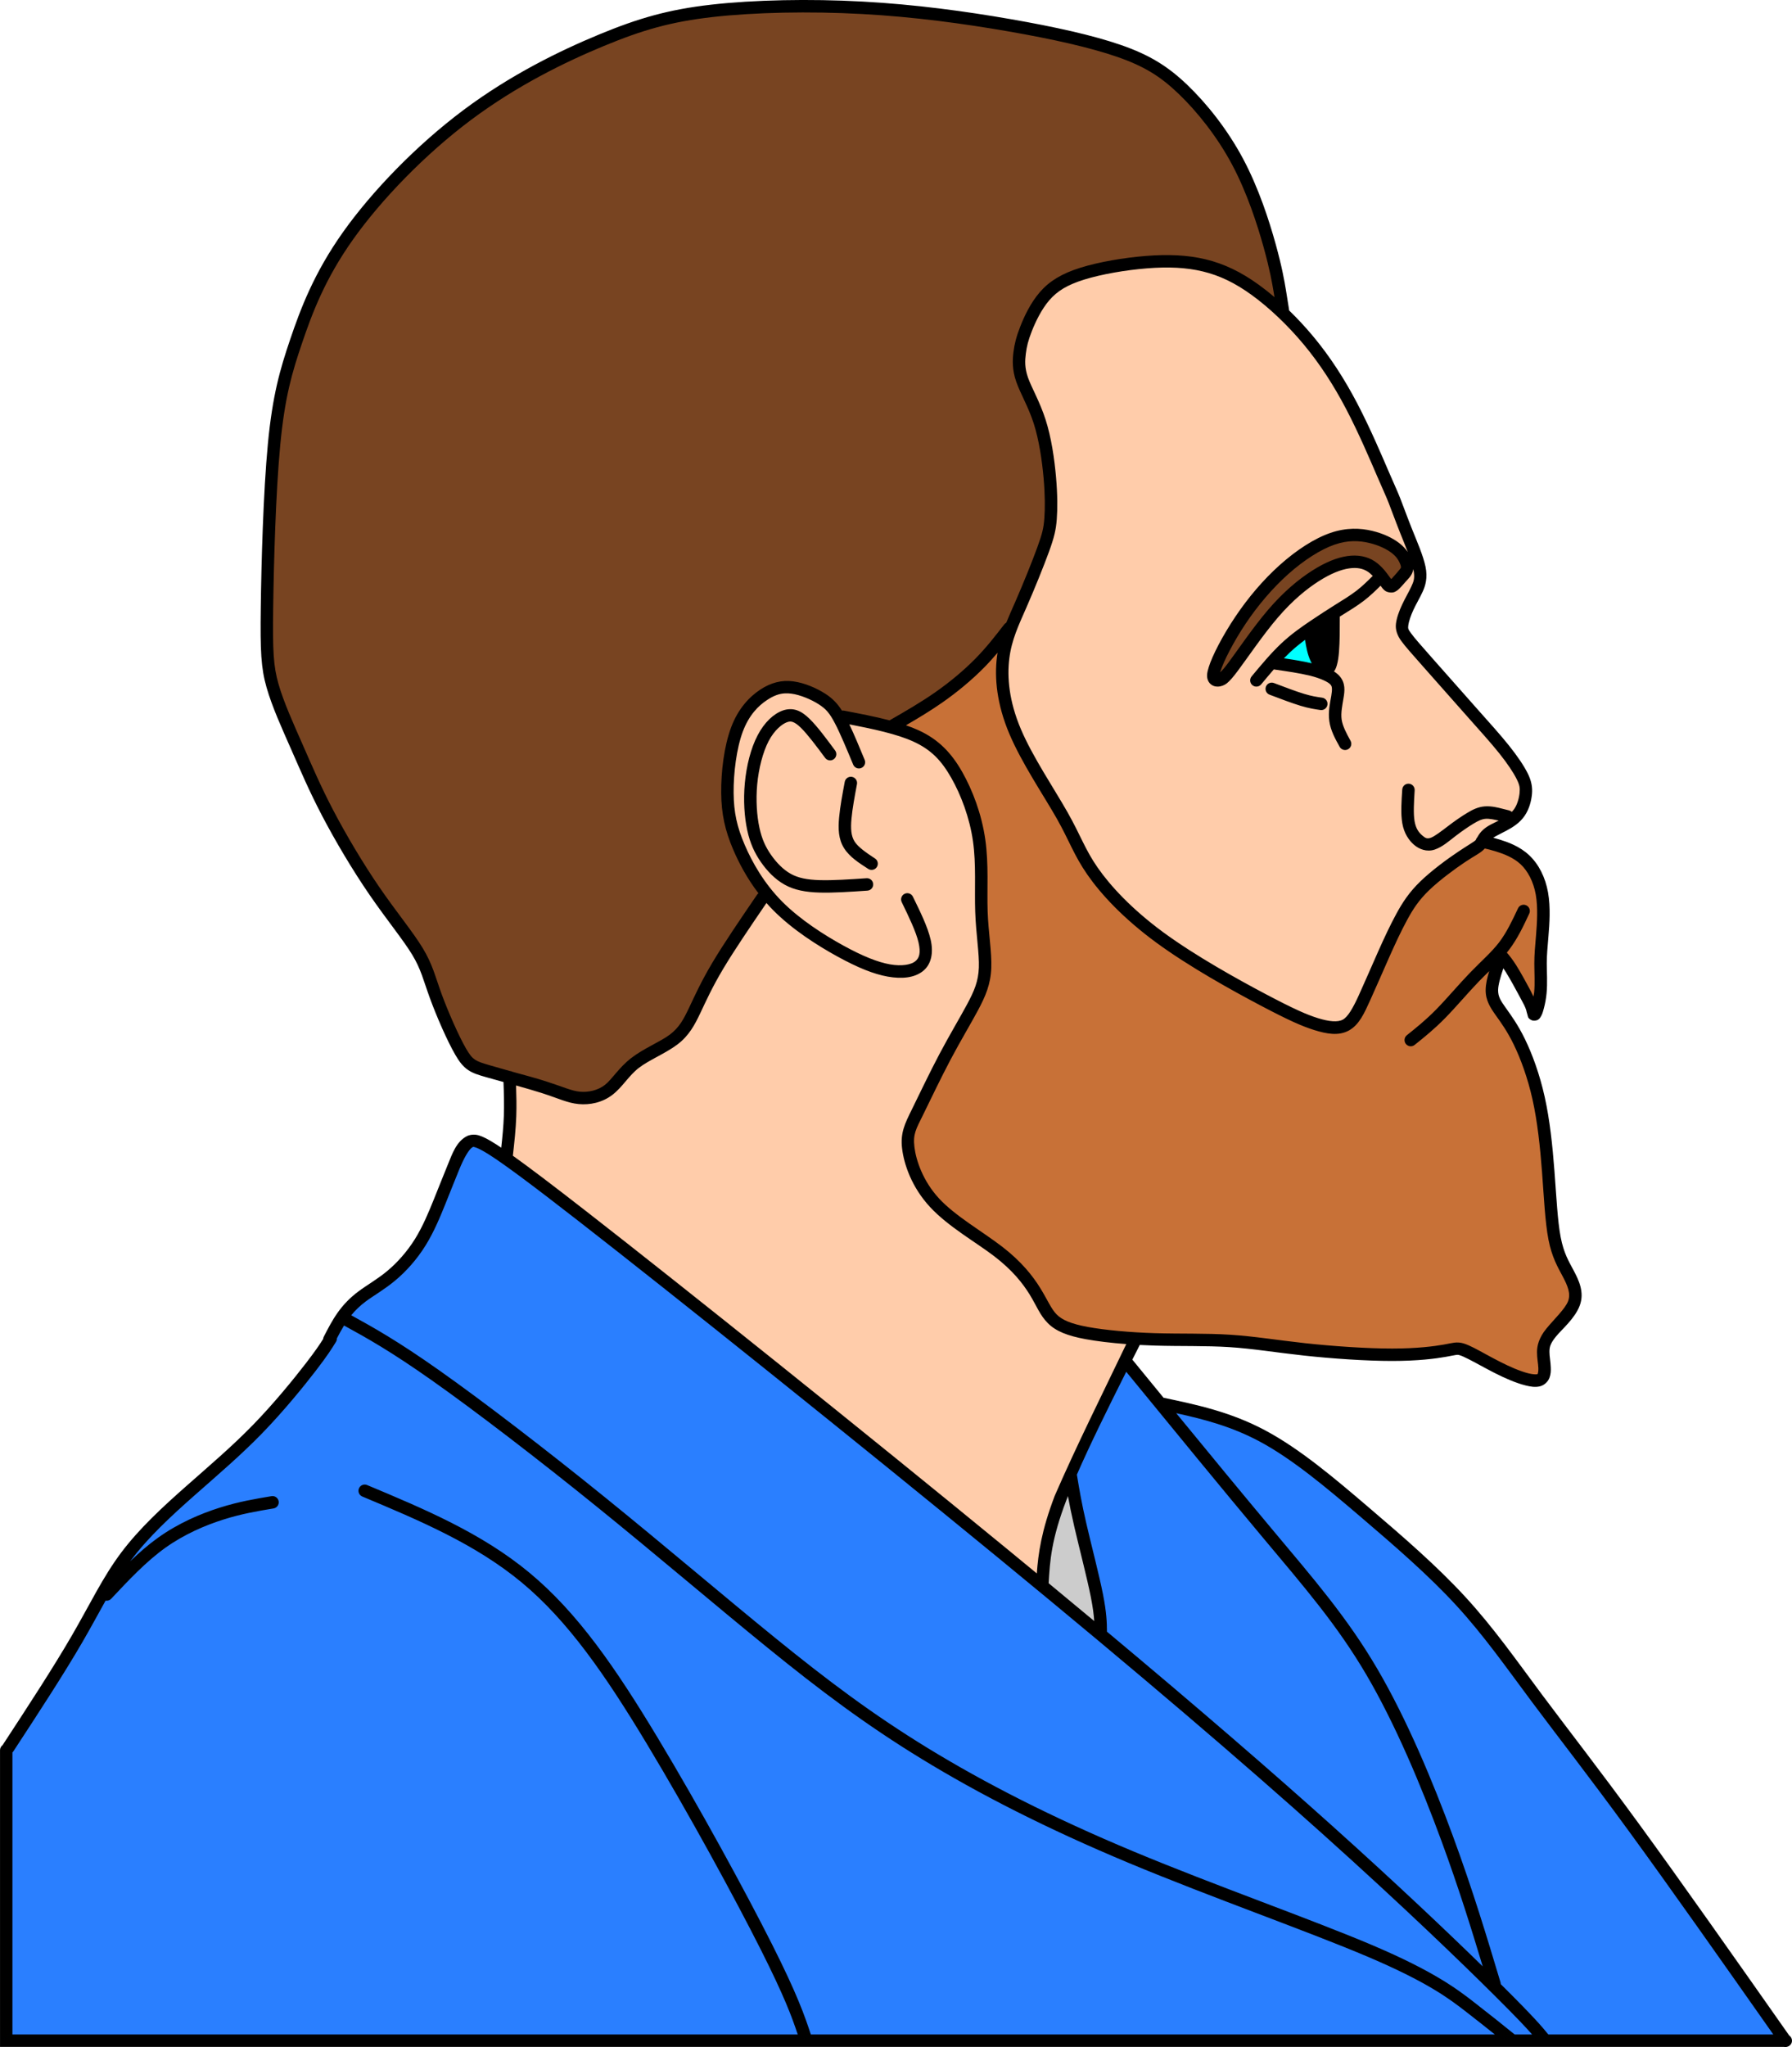 <?xml version="1.0" encoding="UTF-8" standalone="no"?>
<!-- Created with Inkscape (http://www.inkscape.org/) -->

<svg
   version="1.1"
   id="svg1"
   width="477.152"
   height="544.738"
   viewBox="0 0 477.152 544.738"
   sodipodi:docname="3.svg"
   inkscape:version="1.4.2 (ebf0e940d0, 2025-05-08)"
   xmlns:inkscape="http://www.inkscape.org/namespaces/inkscape"
   xmlns:sodipodi="http://sodipodi.sourceforge.net/DTD/sodipodi-0.dtd"
   xmlns="http://www.w3.org/2000/svg"
   xmlns:svg="http://www.w3.org/2000/svg">
  <defs
     id="defs1">
    <inkscape:path-effect
       effect="bspline"
       id="path-effect27"
       is_visible="true"
       lpeversion="1.3"
       weight="33.333"
       steps="2"
       helper_size="0"
       apply_no_weight="true"
       apply_with_weight="true"
       only_selected="false"
       uniform="false" />
    <inkscape:path-effect
       effect="bspline"
       id="path-effect26"
       is_visible="true"
       lpeversion="1.3"
       weight="33.333"
       steps="2"
       helper_size="0"
       apply_no_weight="true"
       apply_with_weight="true"
       only_selected="false"
       uniform="false" />
    <inkscape:path-effect
       effect="bspline"
       id="path-effect25"
       is_visible="true"
       lpeversion="1.3"
       weight="33.333"
       steps="2"
       helper_size="0"
       apply_no_weight="true"
       apply_with_weight="true"
       only_selected="false"
       uniform="false" />
    <inkscape:path-effect
       effect="bspline"
       id="path-effect24"
       is_visible="true"
       lpeversion="1.3"
       weight="33.333"
       steps="2"
       helper_size="0"
       apply_no_weight="true"
       apply_with_weight="true"
       only_selected="false"
       uniform="false" />
    <inkscape:path-effect
       effect="bspline"
       id="path-effect23"
       is_visible="true"
       lpeversion="1.3"
       weight="33.333"
       steps="2"
       helper_size="0"
       apply_no_weight="true"
       apply_with_weight="true"
       only_selected="false"
       uniform="false" />
    <inkscape:path-effect
       effect="bspline"
       id="path-effect22"
       is_visible="true"
       lpeversion="1.3"
       weight="33.333"
       steps="2"
       helper_size="0"
       apply_no_weight="true"
       apply_with_weight="true"
       only_selected="false"
       uniform="false" />
    <inkscape:path-effect
       effect="bspline"
       id="path-effect21"
       is_visible="true"
       lpeversion="1.3"
       weight="33.333"
       steps="2"
       helper_size="0"
       apply_no_weight="true"
       apply_with_weight="true"
       only_selected="false"
       uniform="false" />
    <inkscape:path-effect
       effect="bspline"
       id="path-effect20"
       is_visible="true"
       lpeversion="1.3"
       weight="33.333"
       steps="2"
       helper_size="0"
       apply_no_weight="true"
       apply_with_weight="true"
       only_selected="false"
       uniform="false" />
    <inkscape:path-effect
       effect="bspline"
       id="path-effect19"
       is_visible="true"
       lpeversion="1.3"
       weight="33.333"
       steps="2"
       helper_size="0"
       apply_no_weight="true"
       apply_with_weight="true"
       only_selected="false"
       uniform="false" />
    <inkscape:path-effect
       effect="bspline"
       id="path-effect18"
       is_visible="true"
       lpeversion="1.3"
       weight="33.333"
       steps="2"
       helper_size="0"
       apply_no_weight="true"
       apply_with_weight="true"
       only_selected="false"
       uniform="false" />
    <inkscape:path-effect
       effect="bspline"
       id="path-effect17"
       is_visible="true"
       lpeversion="1.3"
       weight="33.333"
       steps="2"
       helper_size="0"
       apply_no_weight="true"
       apply_with_weight="true"
       only_selected="false"
       uniform="false" />
    <inkscape:path-effect
       effect="bspline"
       id="path-effect16"
       is_visible="true"
       lpeversion="1.3"
       weight="33.333"
       steps="2"
       helper_size="0"
       apply_no_weight="true"
       apply_with_weight="true"
       only_selected="false"
       uniform="false" />
    <inkscape:path-effect
       effect="bspline"
       id="path-effect15"
       is_visible="true"
       lpeversion="1.3"
       weight="33.333"
       steps="2"
       helper_size="0"
       apply_no_weight="true"
       apply_with_weight="true"
       only_selected="false"
       uniform="false" />
    <inkscape:path-effect
       effect="bspline"
       id="path-effect14"
       is_visible="true"
       lpeversion="1.3"
       weight="33.333"
       steps="2"
       helper_size="0"
       apply_no_weight="true"
       apply_with_weight="true"
       only_selected="false"
       uniform="false" />
    <inkscape:path-effect
       effect="bspline"
       id="path-effect13"
       is_visible="true"
       lpeversion="1.3"
       weight="33.333"
       steps="2"
       helper_size="0"
       apply_no_weight="true"
       apply_with_weight="true"
       only_selected="false"
       uniform="false" />
    <inkscape:path-effect
       effect="bspline"
       id="path-effect12"
       is_visible="true"
       lpeversion="1.3"
       weight="33.333"
       steps="2"
       helper_size="0"
       apply_no_weight="true"
       apply_with_weight="true"
       only_selected="false"
       uniform="false" />
    <inkscape:path-effect
       effect="bspline"
       id="path-effect11"
       is_visible="true"
       lpeversion="1.3"
       weight="33.333"
       steps="2"
       helper_size="0"
       apply_no_weight="true"
       apply_with_weight="true"
       only_selected="false"
       uniform="false" />
    <inkscape:path-effect
       effect="bspline"
       id="path-effect10"
       is_visible="true"
       lpeversion="1.3"
       weight="33.333"
       steps="2"
       helper_size="0"
       apply_no_weight="true"
       apply_with_weight="true"
       only_selected="false"
       uniform="false" />
    <inkscape:path-effect
       effect="bspline"
       id="path-effect9"
       is_visible="true"
       lpeversion="1.3"
       weight="33.333"
       steps="2"
       helper_size="0"
       apply_no_weight="true"
       apply_with_weight="true"
       only_selected="false"
       uniform="false" />
    <inkscape:path-effect
       effect="bspline"
       id="path-effect8"
       is_visible="true"
       lpeversion="1.3"
       weight="33.333"
       steps="2"
       helper_size="0"
       apply_no_weight="true"
       apply_with_weight="true"
       only_selected="false"
       uniform="false" />
    <inkscape:path-effect
       effect="bspline"
       id="path-effect7"
       is_visible="true"
       lpeversion="1.3"
       weight="33.333"
       steps="2"
       helper_size="0"
       apply_no_weight="true"
       apply_with_weight="true"
       only_selected="false"
       uniform="false" />
    <inkscape:path-effect
       effect="bspline"
       id="path-effect6"
       is_visible="true"
       lpeversion="1.3"
       weight="33.333"
       steps="2"
       helper_size="0"
       apply_no_weight="true"
       apply_with_weight="true"
       only_selected="false"
       uniform="false" />
    <inkscape:path-effect
       effect="bspline"
       id="path-effect5"
       is_visible="true"
       lpeversion="1.3"
       weight="33.333"
       steps="2"
       helper_size="0"
       apply_no_weight="true"
       apply_with_weight="true"
       only_selected="false"
       uniform="false" />
    <inkscape:path-effect
       effect="bspline"
       id="path-effect4"
       is_visible="true"
       lpeversion="1.3"
       weight="33.333"
       steps="2"
       helper_size="0"
       apply_no_weight="true"
       apply_with_weight="true"
       only_selected="false"
       uniform="false" />
    <inkscape:path-effect
       effect="bspline"
       id="path-effect3"
       is_visible="true"
       lpeversion="1.3"
       weight="33.333"
       steps="2"
       helper_size="0"
       apply_no_weight="true"
       apply_with_weight="true"
       only_selected="false"
       uniform="false" />
    <inkscape:path-effect
       effect="bspline"
       id="path-effect2"
       is_visible="true"
       lpeversion="1.3"
       weight="33.333"
       steps="2"
       helper_size="0"
       apply_no_weight="true"
       apply_with_weight="true"
       only_selected="false"
       uniform="false" />
    <inkscape:path-effect
       effect="bspline"
       id="path-effect1"
       is_visible="true"
       lpeversion="1.3"
       weight="33.333"
       steps="2"
       helper_size="0"
       apply_no_weight="true"
       apply_with_weight="true"
       only_selected="false"
       uniform="false" />
  </defs>
  <sodipodi:namedview
     id="namedview1"
     pagecolor="#ffffff"
     bordercolor="#000000"
     borderopacity="0.25"
     inkscape:showpageshadow="2"
     inkscape:pageopacity="0.0"
     inkscape:pagecheckerboard="0"
     inkscape:deskcolor="#d1d1d1"
     showgrid="false"
     inkscape:zoom="1.15"
     inkscape:cx="298.69565"
     inkscape:cy="263.47826"
     inkscape:window-width="1920"
     inkscape:window-height="1011"
     inkscape:window-x="0"
     inkscape:window-y="0"
     inkscape:window-maximized="1"
     inkscape:current-layer="g1" />
  <g
     inkscape:groupmode="layer"
     inkscape:label="Layer 1"
     id="g1"
     transform="translate(-14.549,-122.009)">
    <path
       style="fill:#2a7fff;stroke:none;stroke-width:3.311;stroke-linecap:round;stroke-dasharray:none;stroke-opacity:1;paint-order:markers fill stroke"
       d="m 307.349,557.781 -1.009,-12.104 -5.331,-25.504 -1.153,-5.908 14.553,-28.818 1.873,0.865 7.637,11.095 4.755,-0.865 12.104,3.026 13.689,6.772 16.282,10.951 19.452,17.291 18.012,18.156 11.239,14.553 28.674,38.473 25.504,36.167 15.418,21.758 0.144,1.009 -2.594,0.576 H 357.205 l -132.853,0.144 H 98.559 l -82.709,-0.144 1.009,-77.954 3.89,-6.628 14.121,-22.911 18.012,-27.522 8.213,-7.349 19.308,-18.156 12.104,-12.536 9.078,-12.248 4.179,-7.637 3.026,-3.17 9.366,-6.772 9.078,-10.519 6.196,-13.689 5.331,-11.239 1.585,-1.153 4.899,1.873 19.597,14.409 81.268,64.121 29.395,24.063 21.326,17.435 z"
       id="path7" />
    <path
       style="fill:#cccccc;stroke:none;stroke-width:3.311;stroke-linecap:round;stroke-dasharray:none;stroke-opacity:1;paint-order:markers fill stroke"
       d="m 298.847,517.003 -5.764,15.706 -0.432,11.383 14.409,12.68 1.009,-2.45 -4.323,-21.614 -3.602,-14.121 z"
       id="path6" />
    <path
       style="fill:#c87137;stroke:none;stroke-width:3.311;stroke-linecap:round;stroke-dasharray:none;stroke-opacity:1;paint-order:markers fill stroke"
       d="m 276.095,354 -2.381,-15.143 -3.238,-8.571 -6.952,-9.905 -10.762,-5.048 3.619,-1.714 12.19,-9.048 12.476,-12.381 1.238,1.143 -1.429,10.571 6.19,18.286 13.714,23.238 7.81,12.857 9.524,9.048 21.143,14.476 11.81,5.714 15.524,7.619 c 0,0 5.048,0.762 5.429,0.476 0.381,-0.286 3.714,-5.143 3.714,-5.143 L 382,376.095 l 8.381,-14.19 12.381,-10.762 7.429,-4.952 8.476,2.571 4.857,6.381 2.286,6.095 -0.19,9.429 -0.952,14.667 -0.952,5.524 -2.286,-4.19 -6.762,-10 -2.667,5.429 1.238,7.048 4,6.381 3.429,7.714 4.857,17.905 1.429,12.381 2.095,20.762 4.667,9.619 0.476,3.905 -2.857,4.19 -5.524,7.048 v 6.857 l -0.857,2.762 -2.286,0.286 -16.381,-6.476 -5.238,-1.429 -23.905,1.524 L 354,480.095 l -31.143,-1.714 -14.476,-1.143 -9.143,-1.619 -5.333,-4.19 -6.952,-9.714 -6.667,-7.238 -11.048,-7.81 -8,-6.286 -4.952,-13.048 2,-7.905 9.524,-18.19 6.571,-12.762 2.571,-7.714 c 0,0 -1.81,-9.619 -0.952,-10.571 0.857,-0.952 -0.857,-14.667 -0.857,-14.667 z"
       id="path5" />
    <path
       style="fill:#00ffff;stroke:none;stroke-width:3.311;stroke-linecap:round;stroke-dasharray:none;stroke-opacity:1;paint-order:markers fill stroke"
       d="m 355.019,297.553 4.58,-4.454 2.635,-1.882 1.004,4.329 1.819,3.325 -1.506,0.753 -7.465,-1.255 z"
       id="path4" />
    <path
       id="path3"
       style="fill:#ffccaa;stroke:none;stroke-width:3.311;stroke-linecap:round;stroke-dasharray:none;stroke-opacity:1;paint-order:markers fill stroke"
       d="m 320.529,191.557 -14.734,2.482 -10.266,4.141 -4.635,4.305 -3.975,8.277 -1.986,8.775 4.305,8.939 4.637,14.736 0.33,13.906 -2.98,15.562 -6.125,14.238 -3.146,7.617 -0.496,8.111 1.82,9.107 5.631,13.906 10.596,17.385 6.787,10.762 4.139,6.125 8.113,8.443 12.582,8.113 19.869,11.092 c 0,0 11.258,6.457 12.914,6.457 1.656,0 6.457,0.994 7.119,0.994 0.662,0 4.305,-2.152 4.305,-2.152 l 5.629,-12.252 6.621,-13.576 4.967,-7.285 8.113,-7.781 c 0,0 5.464,-2.98 6.623,-3.643 1.159,-0.662 4.139,-5.131 4.139,-5.131 l 5.961,-3.975 3.477,-3.643 -0.662,-3.145 -1.324,-6.293 -11.424,-12.914 -16.889,-18.707 -2.318,-6.955 2.98,-8.609 2.318,-4.469 -3.809,-10.596 -15.893,-35.928 -9.934,-14.736 -3.146,-3.311 -12.086,-11.092 -14.404,-7.119 z m 59.256,72.729 c 0,0 6.064,2.561 6.738,3.369 0.674,0.809 3.234,4.986 3.234,4.986 l -3.369,4.584 -2.291,0.27 -5.391,-4.719 -5.393,-1.887 -8.355,4.18 -11.994,10.646 -12.803,16.307 -1.482,0.404 -0.404,-1.752 -0.135,-1.887 5.66,-11.455 9.703,-11.32 9.703,-8.492 8.49,-2.965 z m -11.15,21.254 0.713,2.344 -1.018,12.627 -3.156,0.305 -8.352,-2.037 -2.953,-0.203 0.102,-1.629 8.963,-7.535 z m -147.939,19.594 -5.463,3.311 -5.299,11.094 -1.656,12.748 1.16,9.602 4.471,10.928 3.807,6.953 0.166,1.16 -15.895,25.496 -5.629,10.266 -3.643,2.316 -6.953,5.133 -7.615,5.961 -6.293,3.809 h -5.131 l -10.762,-3.643 -5.465,-1.16 -0.164,12.584 v 9.602 l 26.82,20.695 24.504,19.537 37.748,29.635 39.238,32.119 13.08,10.928 v -2.98 l 4.635,-18.709 6.789,-16.887 14.568,-27.318 c 0,0 -4.139,-0.33 -5.133,-0.992 -0.993,-0.662 -11.588,-0.828 -11.588,-0.828 l -5.961,-2.648 -2.484,-3.975 -3.973,-5.463 -7.285,-8.443 -9.271,-6.293 -11.424,-10.596 -3.973,-11.092 1.49,-9.438 14.402,-25.166 2.98,-8.609 1.656,-6.291 -1.324,-20.363 L 275,344.039 l -2.648,-9.934 -5.795,-9.438 -7.451,-6.291 -8.773,-2.648 -7.617,-1.986 -4.801,-0.994 -3.643,-4.801 -7.119,-2.648 z" />
    <path
       id="path2"
       style="display:inline;fill:#784421;stroke:none;stroke-width:3.311;stroke-linecap:round;stroke-dasharray:none;stroke-opacity:1;paint-order:markers fill stroke"
       d="m 213.646,123.625 -14.562,2.443 -14.664,2.24 -27.902,13.545 -19.043,12.016 -14.969,13.34 -15.684,17.822 -9.367,15.783 -3.973,12.221 -5.906,19.857 -1.119,22.402 -0.104,24.543 -0.406,22.605 6.008,15.174 12.934,27.902 14.357,20.367 8.352,11.506 6.619,18.33 4.275,8.352 4.99,2.545 12.119,3.463 10.285,3.359 6.414,0.611 7.537,-4.684 5.498,-6.416 9.674,-5.092 7.639,-12.932 15.986,-24.949 -3.258,-3.871 -6.213,-13.543 -1.018,-13.238 c 0,0 1.427,-12.933 1.834,-13.137 0.407,-0.204 5.701,-8.146 5.701,-8.146 l 5.297,-2.75 6.109,-0.611 5.805,3.26 3.971,3.359 1.426,0.918 13.137,3.768 6.211,-4.277 14.971,-10.488 8.553,-8.352 4.176,-7.941 7.332,-18.127 1.936,-10.184 -0.713,-10.998 -3.158,-13.34 -4.684,-11.609 0.916,-8.961 3.26,-7.332 7.535,-7.535 19.348,-4.686 12.221,-0.814 10.285,2.037 12.322,8.045 4.988,3.055 -2.137,-5.805 -3.463,-17.412 -10.285,-21.895 -10.592,-13.748 -10.59,-7.434 -15.988,-5.092 -25.662,-4.379 -23.727,-4.072 -22.098,-0.611 z m 166.139,140.66 -8.088,0.27 -8.49,2.965 -9.703,8.492 -9.703,11.32 -5.66,11.455 0.135,1.887 0.404,1.752 1.482,-0.404 12.803,-16.307 11.994,-10.646 8.355,-4.18 5.393,1.887 5.391,4.719 2.291,-0.27 3.369,-4.584 c 0,0 -2.561,-4.178 -3.234,-4.986 -0.674,-0.809 -6.738,-3.369 -6.738,-3.369 z" />
    <path
       id="path1"
       style="baseline-shift:baseline;display:inline;overflow:visible;opacity:1;vector-effect:none;fill:#000000;stroke-linecap:round;paint-order:markers fill stroke;enable-background:accumulate;stop-color:#000000;stop-opacity:1"
       d="m 223.02,122.066 c -6.886,0.141 -13.428,0.539 -19.117,1.186 -11.379,1.293 -19.382,3.609 -29.842,7.938 -10.459,4.328 -23.569,10.723 -36.096,20.092 -12.527,9.369 -24.364,21.615 -32.105,32.525 -7.741,10.911 -11.299,20.429 -14.021,28.441 -2.722,8.013 -4.723,14.887 -5.961,27.83 -1.238,12.943 -1.745,31.962 -1.898,43.592 -0.154,11.63 0.06,16.078 1.547,21.283 1.487,5.205 4.171,11.064 6.619,16.623 2.448,5.559 4.72,10.929 8.178,17.535 3.458,6.607 8.082,14.415 12.629,21.029 4.547,6.614 8.962,11.976 11.348,15.92 2.386,3.944 2.947,6.729 4.719,11.574 1.771,4.845 4.615,11.372 6.77,15.088 1.077,1.858 2.073,3.131 3.402,4.025 1.329,0.894 2.795,1.33 4.783,1.898 1.314,0.375 2.918,0.816 4.635,1.289 0.113,3.039 0.202,6.045 0.096,8.998 -0.101,2.81 -0.381,5.633 -0.693,8.48 -0.488,-0.326 -0.943,-0.625 -1.369,-0.896 -2.094,-1.335 -3.468,-2.053 -4.668,-2.398 -0.6,-0.173 -1.201,-0.205 -1.74,-0.15 -0.539,0.054 -1.016,0.197 -1.367,0.377 -2.809,1.442 -3.886,4.662 -5.068,7.541 -1.182,2.879 -2.308,5.744 -3.686,9.162 -1.377,3.418 -2.987,7.318 -5.084,10.684 -2.097,3.365 -4.753,6.313 -7.375,8.498 -2.622,2.185 -5.315,3.678 -7.648,5.414 -2.333,1.736 -4.108,3.622 -5.562,5.678 -1.455,2.056 -2.581,4.248 -3.676,6.369 -0.101,0.195 -0.162,0.408 -0.18,0.627 -0.913,1.457 -2.052,3.16 -4.635,6.51 -3.165,4.105 -8.455,10.614 -14.059,16.369 -5.603,5.755 -11.602,10.84 -17.754,16.273 -6.151,5.434 -12.471,11.22 -17.355,17.732 -4.885,6.513 -8.169,13.519 -13.115,22.047 -4.946,8.528 -11.629,18.744 -18.322,28.973 -0.031,0.049 -0.059,0.1 -0.084,0.152 -0.445,0.309 -0.712,0.816 -0.713,1.357 v 78.969 H 489.549 c 0.368,0.088 0.754,0.047 1.096,-0.115 0.635,-0.247 1.055,-0.857 1.057,-1.539 4e-5,-0.556 -0.279,-1.074 -0.742,-1.381 -14.371,-20.442 -28.719,-40.846 -39.826,-56.061 -11.193,-15.332 -19.079,-25.37 -25.963,-34.6 -6.884,-9.229 -12.845,-17.768 -20.402,-25.998 -7.557,-8.23 -16.602,-16.036 -25.707,-23.811 -9.105,-7.775 -18.359,-15.616 -27.635,-20.562 -9.223,-4.918 -18.24,-6.821 -27.061,-8.676 -2.754,-3.361 -5.53,-6.751 -8.309,-10.145 0.655,-1.298 1.313,-2.6 1.971,-3.902 1.325,0.071 2.666,0.127 4.008,0.168 6.815,0.207 13.551,0.004 19.832,0.406 6.281,0.402 12.297,1.42 19.865,2.244 7.568,0.824 16.593,1.439 23.492,1.439 6.899,-10e-6 11.609,-0.623 14.297,-1.098 1.344,-0.237 2.179,-0.43 2.678,-0.494 0.499,-0.064 0.613,-0.061 1.098,0.088 0.97,0.298 3.066,1.403 5.422,2.684 2.356,1.28 5.06,2.742 7.875,3.91 1.407,0.584 2.837,1.095 4.174,1.426 1.337,0.331 2.554,0.54 3.803,0.238 1.249,-0.301 2.186,-1.314 2.553,-2.281 0.367,-0.968 0.379,-1.893 0.35,-2.709 -0.058,-1.631 -0.357,-2.94 -0.357,-4.135 10e-6,-1.195 0.115,-2.139 1.725,-4.117 1.61,-1.978 5.061,-4.803 6.354,-8.293 1.292,-3.49 -0.266,-6.715 -1.625,-9.275 -1.359,-2.561 -2.642,-4.622 -3.467,-8.895 -0.825,-4.272 -1.148,-10.924 -1.662,-17.654 -0.514,-6.73 -1.231,-13.544 -2.59,-19.66 -1.359,-6.116 -3.338,-11.434 -5.24,-15.344 -1.902,-3.909 -3.732,-6.39 -5.098,-8.312 -1.366,-1.922 -2.091,-3.002 -2.068,-4.771 0.017,-1.38 0.621,-3.497 1.398,-5.793 0.199,0.289 0.408,0.605 0.629,0.955 1.167,1.849 2.701,4.702 3.727,6.6 1.025,1.897 1.473,2.724 1.713,3.523 0.12,0.4 0.195,0.881 0.391,1.447 0.098,0.283 0.005,0.762 1.027,1.262 0.511,0.25 1.322,0.149 1.707,-0.086 0.385,-0.235 0.53,-0.459 0.654,-0.646 0.499,-0.748 0.686,-1.457 0.971,-2.533 0.285,-1.076 0.542,-2.392 0.68,-3.797 0.275,-2.81 0.061,-5.724 0.061,-8.033 0,-2.309 0.196,-4.196 0.453,-7.33 0.257,-3.135 0.597,-7.536 -0.121,-11.57 -0.718,-4.034 -2.487,-7.527 -5.053,-9.918 -2.566,-2.391 -5.686,-3.469 -7.76,-4.113 -0.673,-0.209 -1.261,-0.377 -1.787,-0.516 0.783,-0.498 2.17,-1.157 3.572,-1.902 1.732,-0.92 3.519,-2.068 4.779,-3.895 1.26,-1.827 1.796,-3.984 1.971,-5.791 0.175,-1.807 -0.131,-3.537 -1.139,-5.553 -1.008,-2.016 -2.694,-4.527 -4.992,-7.4 -2.298,-2.873 -5.174,-6.052 -8.902,-10.24 -3.728,-4.188 -8.328,-9.401 -11.447,-12.93 -3.12,-3.529 -4.75,-5.376 -5.629,-6.578 -0.878,-1.202 -0.931,-1.316 -0.818,-2.252 0.112,-0.936 0.669,-2.611 1.389,-4.146 0.72,-1.535 1.637,-3.062 2.404,-4.705 0.767,-1.643 1.414,-3.786 0.783,-6.77 -0.631,-2.983 -2.293,-6.747 -3.609,-10.037 -1.316,-3.291 -2.329,-6.129 -3.115,-8.121 -0.786,-1.992 -1.305,-3.029 -3.088,-7.156 -1.783,-4.127 -4.866,-11.425 -8.336,-18.055 -3.47,-6.63 -7.318,-12.563 -11.801,-17.932 -2.025,-2.426 -4.174,-4.732 -6.363,-6.852 5.3e-4,-0.088 -0.006,-0.176 -0.019,-0.264 -0.204,-1.329 -0.412,-2.671 -0.822,-5.133 -0.41,-2.461 -1.042,-6.142 -2.746,-12.287 -1.704,-6.145 -4.488,-14.829 -8.674,-22.678 -4.186,-7.849 -9.695,-14.71 -14.834,-19.639 -5.139,-4.929 -10.054,-7.982 -17.576,-10.594 -7.522,-2.612 -17.699,-4.865 -29.502,-6.918 -11.803,-2.053 -25.26,-3.902 -39.406,-4.674 -7.073,-0.386 -14.305,-0.503 -21.191,-0.361 z m 21.012,3.666 c 13.973,0.762 27.303,2.593 39.018,4.631 11.715,2.037 21.782,4.282 28.984,6.783 7.202,2.501 11.489,5.173 16.371,9.855 4.882,4.683 10.211,11.32 14.205,18.809 3.994,7.489 6.732,15.982 8.402,22.004 1.67,6.022 2.264,9.501 2.672,11.947 0.08,0.479 0.151,0.915 0.217,1.316 -1.378,-1.172 -2.753,-2.257 -4.104,-3.236 -4.787,-3.472 -9.312,-5.635 -14.184,-6.812 -2.436,-0.589 -4.953,-0.933 -7.598,-1.072 -2.645,-0.139 -5.416,-0.072 -8.361,0.162 -5.891,0.469 -12.498,1.596 -17.438,3.137 -4.94,1.54 -8.265,3.574 -10.779,6.479 -2.514,2.905 -4.189,6.52 -5.248,9.221 -1.059,2.7 -1.521,4.64 -1.789,6.734 -0.269,2.094 -0.376,4.718 0.746,7.916 1.122,3.198 3.222,6.657 4.639,11.053 1.416,4.396 2.232,9.939 2.635,14.516 0.402,4.577 0.399,8.176 0.203,10.773 -0.196,2.597 -0.538,4.058 -1.898,7.787 -1.361,3.729 -3.708,9.55 -5.84,14.424 -0.839,1.917 -1.665,3.729 -2.4,5.562 -0.214,0.111 -0.401,0.267 -0.549,0.457 -2.391,3.092 -4.732,6.119 -7.736,9.166 -3.004,3.047 -6.719,6.16 -10.678,8.92 -3.838,2.676 -7.952,5.051 -12.113,7.438 -3.808,-0.998 -7.953,-1.784 -12.076,-2.578 -0.195,-0.037 -0.396,-0.039 -0.592,-0.006 -1.238,-1.945 -2.575,-3.303 -4.41,-4.482 -2.344,-1.507 -5.525,-2.91 -8.602,-3.316 -3.076,-0.406 -5.954,0.359 -8.746,2.201 -2.792,1.843 -5.831,4.92 -7.744,10.002 -1.913,5.082 -2.715,11.923 -2.662,17.521 0.053,5.599 1.041,9.998 3.199,15.051 1.551,3.632 3.728,7.703 6.723,11.619 -0.148,0.11 -0.277,0.244 -0.381,0.396 -4.397,6.442 -8.803,12.893 -11.865,18.031 -3.062,5.138 -4.739,8.909 -6.207,11.998 -1.468,3.089 -2.619,5.291 -5.174,7.207 -2.555,1.916 -6.981,3.668 -10.301,6.256 -3.32,2.588 -5.05,5.627 -6.951,7.105 -1.901,1.479 -4.465,2.025 -6.695,1.807 -2.23,-0.219 -4.425,-1.281 -8.959,-2.74 -2.691,-0.866 -5.788,-1.685 -8.953,-2.559 -0.214,-0.117 -0.452,-0.185 -0.695,-0.199 -1.891,-0.521 -4.03,-1.152 -5.434,-1.553 -1.948,-0.557 -3.066,-0.938 -3.846,-1.463 -0.78,-0.525 -1.419,-1.27 -2.387,-2.939 -1.936,-3.339 -4.818,-9.9 -6.523,-14.564 -1.705,-4.664 -2.37,-7.81 -4.994,-12.148 -2.624,-4.338 -7.002,-9.61 -11.453,-16.084 -4.451,-6.474 -9.031,-14.206 -12.424,-20.688 -3.393,-6.481 -5.62,-11.747 -8.08,-17.334 -2.46,-5.587 -5.091,-11.381 -6.467,-16.197 -1.376,-4.816 -1.573,-8.751 -1.42,-20.332 0.153,-11.581 0.668,-30.599 1.885,-43.32 1.216,-12.721 3.102,-19.14 5.799,-27.078 2.697,-7.939 6.092,-17.03 13.586,-27.592 7.494,-10.562 19.173,-22.651 31.391,-31.789 12.218,-9.138 25.08,-15.423 35.377,-19.684 10.297,-4.261 17.835,-6.444 28.951,-7.707 11.116,-1.263 25.781,-1.573 39.754,-0.811 z m 83.807,67.529 c 2.468,0.129 4.782,0.45 6.998,0.986 4.433,1.072 8.498,2.997 13.016,6.273 4.518,3.277 9.451,7.901 13.762,13.064 4.311,5.163 8.028,10.888 11.408,17.346 3.38,6.458 6.435,13.679 8.23,17.834 1.796,4.155 2.299,5.163 3.047,7.057 0.747,1.894 1.779,4.781 3.121,8.137 0.646,1.615 1.355,3.335 1.971,4.943 -0.547,-0.792 -1.3,-1.635 -2.348,-2.43 -1.702,-1.291 -4.138,-2.492 -7.164,-3.207 -1.513,-0.358 -3.209,-0.591 -5.066,-0.549 -1.857,0.043 -3.875,0.362 -6.029,1.107 -4.308,1.491 -9.027,4.567 -13.443,8.51 -4.416,3.943 -8.484,8.745 -11.879,13.811 -3.395,5.066 -6.075,10.244 -7.055,13.357 -0.49,1.557 -0.683,2.709 -0.082,3.842 0.3,0.566 0.853,0.993 1.336,1.178 0.483,0.185 0.887,0.201 1.195,0.201 0.616,0 1.639,-0.285 2.434,-0.941 0.794,-0.656 1.619,-1.621 2.877,-3.299 2.517,-3.356 6.681,-9.543 10.617,-14.127 3.937,-4.584 7.694,-7.643 10.932,-9.703 3.237,-2.06 5.895,-3.076 8.041,-3.389 2.146,-0.313 3.72,0.039 4.988,0.871 0.458,0.3 0.901,0.694 1.318,1.129 -1.407,1.404 -2.786,2.752 -4.336,3.947 -1.682,1.298 -3.682,2.504 -5.744,3.793 -2.062,1.289 -4.125,2.629 -6.49,4.223 -2.365,1.594 -5.111,3.491 -7.826,6.047 -2.716,2.556 -5.301,5.667 -7.857,8.734 -0.586,0.702 -0.491,1.746 0.211,2.332 0.703,0.585 1.747,0.49 2.332,-0.213 1.128,-1.354 2.25,-2.699 3.367,-3.982 3.486,0.498 6.923,1.001 9.639,1.668 2.787,0.684 4.823,1.677 5.41,2.32 0.294,0.322 0.379,0.548 0.424,1.016 0.045,0.468 -0.023,1.162 -0.17,2.043 -0.294,1.762 -0.884,4.182 -0.518,6.744 0.366,2.562 1.619,4.756 2.744,6.801 0.441,0.802 1.449,1.094 2.25,0.652 0.801,-0.441 1.093,-1.447 0.652,-2.248 -1.125,-2.045 -2.122,-3.942 -2.369,-5.674 -0.247,-1.732 0.186,-3.812 0.506,-5.73 0.16,-0.959 0.297,-1.9 0.201,-2.902 -0.096,-1.002 -0.495,-2.079 -1.275,-2.934 -0.425,-0.465 -0.917,-0.866 -1.469,-1.219 0.411,-0.514 0.614,-1.148 0.783,-1.736 0.291,-1.01 0.444,-2.183 0.551,-3.518 0.213,-2.668 0.209,-5.958 0.209,-9.23 -2.2e-4,-0.035 -0.002,-0.069 -0.004,-0.104 0.151,-0.095 0.302,-0.189 0.453,-0.283 2.028,-1.268 4.117,-2.515 6.014,-3.979 1.641,-1.266 3.049,-2.627 4.393,-3.965 0.347,0.483 0.645,0.903 1.16,1.314 0.587,0.469 1.848,0.692 2.615,0.338 0.767,-0.354 1.181,-0.818 1.641,-1.299 0.46,-0.481 0.893,-0.995 1.26,-1.41 0.733,-0.831 1.559,-1.522 1.936,-2.838 0.05,-0.176 0.087,-0.349 0.111,-0.521 0.494,2.334 0.12,3.259 -0.545,4.684 -0.665,1.424 -1.588,2.964 -2.402,4.701 -0.814,1.737 -1.483,3.536 -1.678,5.156 -0.194,1.62 0.367,3.143 1.432,4.6 1.064,1.456 2.705,3.292 5.822,6.818 3.118,3.526 7.719,8.741 11.455,12.938 3.736,4.197 6.588,7.357 8.789,10.107 2.201,2.751 3.785,5.147 4.617,6.812 0.833,1.665 0.937,2.389 0.805,3.752 -0.132,1.363 -0.617,3.092 -1.402,4.23 -0.195,0.283 -0.421,0.551 -0.674,0.807 -0.206,-0.193 -0.458,-0.33 -0.732,-0.398 -0.409,-0.102 -0.817,-0.205 -1.84,-0.461 -1.022,-0.256 -2.776,-0.738 -4.609,-0.607 -1.834,0.131 -3.335,0.913 -4.83,1.82 -1.495,0.908 -3.175,2.064 -4.953,3.424 -1.778,1.36 -3.662,2.796 -4.631,3.119 -0.968,0.323 -1.388,0.116 -2.279,-0.654 -0.891,-0.77 -1.661,-1.791 -2.008,-3.74 -0.346,-1.949 -0.183,-5.074 0.021,-8.244 0.058,-0.912 -0.633,-1.699 -1.545,-1.758 -0.913,-0.06 -1.701,0.632 -1.76,1.545 -0.204,3.17 -0.448,6.385 0.023,9.037 0.472,2.652 1.745,4.493 3.104,5.666 1.358,1.173 3.391,1.989 5.49,1.289 2.099,-0.7 3.898,-2.33 5.596,-3.629 1.698,-1.299 3.29,-2.392 4.658,-3.223 1.368,-0.831 2.32,-1.276 3.35,-1.35 0.994,-0.071 2.444,0.239 3.463,0.49 -1.399,0.695 -2.917,1.323 -4.123,2.402 -0.825,0.739 -1.256,1.456 -1.555,2.002 -0.195,0.199 -0.337,0.444 -0.412,0.713 -0.026,0.035 -0.053,0.067 -0.08,0.096 -0.397,0.423 -1.743,1.145 -4.566,3.027 -2.824,1.882 -7.046,4.961 -10.098,7.906 -3.052,2.945 -4.822,5.704 -6.441,8.682 -1.619,2.977 -3.169,6.286 -4.863,10.086 -1.695,3.8 -3.533,8.093 -5.105,11.541 -1.572,3.448 -2.907,5.756 -4.252,6.496 -1.345,0.74 -3.653,0.543 -6.633,-0.385 -2.98,-0.928 -6.346,-2.406 -13.779,-6.326 -7.434,-3.92 -18.848,-10.246 -27.35,-16.484 -8.502,-6.238 -14.209,-12.463 -17.564,-17.299 -3.355,-4.836 -4.457,-8.45 -7.998,-14.699 -3.541,-6.249 -9.326,-14.801 -12.441,-22.17 -3.116,-7.369 -3.679,-13.706 -3.051,-18.73 0.628,-5.024 2.467,-8.812 4.629,-13.754 2.162,-4.942 4.518,-10.777 5.918,-14.615 1.4,-3.838 1.875,-5.854 2.088,-8.676 0.213,-2.822 0.211,-6.584 -0.205,-11.312 -0.416,-4.728 -1.234,-10.431 -2.783,-15.238 -1.549,-4.807 -3.743,-8.504 -4.666,-11.135 -0.923,-2.63 -0.827,-4.507 -0.584,-6.4 0.243,-1.893 0.6,-3.431 1.586,-5.945 0.986,-2.514 2.582,-5.851 4.67,-8.264 2.087,-2.412 4.692,-4.059 9.262,-5.484 4.57,-1.425 11.05,-2.545 16.713,-2.996 2.831,-0.226 5.454,-0.288 7.922,-0.158 z m 47.057,72.752 c 1.53,-0.034 2.926,0.168 4.225,0.475 2.597,0.614 4.66,1.662 5.924,2.621 1.264,0.959 1.775,1.793 2.162,2.611 0.387,0.818 0.398,1.227 0.365,1.342 -0.033,0.115 -0.433,0.651 -1.234,1.559 -0.4,0.454 -0.812,0.937 -1.17,1.312 -0.105,0.11 -0.09,0.086 -0.186,0.17 -0.122,-0.149 -0.131,-0.146 -0.309,-0.391 -0.804,-1.105 -2.108,-3.031 -4.111,-4.346 -2.004,-1.315 -4.519,-1.782 -7.281,-1.379 -2.762,0.403 -5.831,1.637 -9.342,3.871 -3.511,2.234 -7.525,5.515 -11.666,10.338 -4.141,4.823 -8.363,11.111 -10.754,14.299 -1.049,1.398 -1.632,2.007 -2.049,2.396 0.032,-0.218 -0.02,-0.028 0.096,-0.395 0.758,-2.408 3.395,-7.659 6.646,-12.512 3.252,-4.853 7.161,-9.458 11.334,-13.184 4.173,-3.726 8.655,-6.58 12.322,-7.85 1.834,-0.635 3.498,-0.905 5.027,-0.939 z m -12.852,26.266 c 0.291,1.905 0.651,3.84 1.445,5.578 0.104,0.227 0.213,0.447 0.328,0.66 -2.254,-0.534 -4.798,-0.947 -7.402,-1.33 0.508,-0.526 1.014,-1.028 1.52,-1.504 1.365,-1.285 2.751,-2.4 4.109,-3.404 z m -81.877,3.426 c -0.06,0.369 -0.114,0.744 -0.162,1.125 -0.701,5.61 -0.039,12.563 3.287,20.43 3.326,7.866 9.197,16.493 12.609,22.514 3.412,6.021 4.561,9.768 8.158,14.953 3.598,5.185 9.548,11.639 18.326,18.08 8.778,6.441 20.269,12.793 27.764,16.746 7.495,3.953 11.08,5.542 14.338,6.557 3.257,1.015 6.47,1.637 9.215,0.127 2.745,-1.51 4.07,-4.519 5.668,-8.023 1.598,-3.505 3.439,-7.8 5.119,-11.566 1.68,-3.767 3.197,-7.002 4.748,-9.854 1.551,-2.851 3.054,-5.204 5.83,-7.883 2.776,-2.679 6.937,-5.735 9.635,-7.533 2.698,-1.799 4.009,-2.305 5.146,-3.518 0.02,-0.021 0.04,-0.042 0.059,-0.062 0.807,0.173 1.712,0.399 3.031,0.809 1.946,0.605 4.553,1.571 6.486,3.373 1.933,1.802 3.438,4.646 4.049,8.076 0.611,3.43 0.336,7.618 0.082,10.721 -0.254,3.103 -0.465,5.103 -0.465,7.6 0,2.497 0.191,5.306 -0.045,7.711 -0.041,0.413 -0.139,0.728 -0.201,1.123 -0.269,-0.518 -0.353,-0.842 -0.732,-1.545 -1.02,-1.886 -2.553,-4.756 -3.84,-6.793 -0.952,-1.507 -1.763,-2.529 -2.494,-3.373 0.193,-0.236 0.382,-0.477 0.568,-0.721 2.292,-3.002 3.865,-6.386 5.398,-9.658 0.388,-0.828 0.031,-1.813 -0.797,-2.201 -0.828,-0.388 -1.813,-0.031 -2.201,0.797 -1.534,3.272 -3.029,6.431 -5.031,9.053 -2.002,2.622 -4.72,4.953 -7.748,8.086 -3.028,3.133 -6.199,6.917 -8.988,9.756 -2.789,2.839 -5.272,4.826 -7.828,6.871 -0.714,0.571 -0.83,1.612 -0.26,2.326 0.571,0.715 1.614,0.832 2.328,0.26 2.556,-2.045 5.184,-4.147 8.121,-7.137 2.937,-2.989 6.106,-6.773 9.008,-9.775 0.927,-0.959 1.845,-1.855 2.738,-2.727 -0.538,1.719 -0.933,3.407 -0.953,5.006 -0.035,2.78 1.285,4.769 2.68,6.732 1.395,1.963 3.041,4.185 4.82,7.842 1.779,3.657 3.685,8.768 4.984,14.615 1.299,5.847 2.013,12.529 2.521,19.193 0.509,6.665 0.8,13.305 1.713,18.031 0.913,4.726 2.493,7.369 3.793,9.818 1.3,2.449 2.196,4.541 1.443,6.572 -0.752,2.032 -3.848,4.935 -5.816,7.354 -1.969,2.419 -2.467,4.539 -2.467,6.207 0,1.668 0.315,3.02 0.359,4.252 0.022,0.616 -0.043,1.171 -0.137,1.418 -0.093,0.247 -5.3e-4,0.18 -0.234,0.236 -0.234,0.056 -1.139,0.036 -2.23,-0.234 -1.092,-0.27 -2.397,-0.729 -3.699,-1.27 -2.604,-1.081 -5.217,-2.484 -7.564,-3.76 -2.348,-1.276 -4.341,-2.42 -6.029,-2.939 -0.844,-0.26 -1.702,-0.309 -2.494,-0.207 -0.792,0.102 -1.567,0.293 -2.83,0.516 -2.527,0.446 -7.021,1.049 -13.721,1.049 -6.7,0 -15.67,-0.61 -23.133,-1.422 -7.463,-0.812 -13.512,-1.84 -20.012,-2.256 -6.5,-0.416 -13.262,-0.208 -19.943,-0.41 -6.682,-0.202 -13.389,-0.817 -17.951,-1.66 -4.562,-0.843 -6.826,-1.871 -8.281,-3.326 -1.455,-1.455 -2.391,-3.811 -4.363,-7.01 -1.973,-3.199 -4.994,-7.069 -10.217,-11.078 -5.223,-4.009 -12.397,-8.093 -16.717,-12.748 -4.319,-4.655 -6.154,-10.209 -6.572,-13.693 -0.418,-3.484 0.392,-4.72 2.295,-8.578 1.903,-3.858 4.656,-9.669 7.34,-14.732 2.684,-5.064 5.33,-9.439 7.307,-13.133 1.977,-3.694 3.352,-6.903 3.518,-11.199 0.165,-4.296 -0.771,-9.359 -0.971,-15.1 -0.2,-5.74 0.326,-12.46 -0.629,-19.145 -0.955,-6.685 -3.368,-13.082 -6.182,-18.02 -2.814,-4.938 -6.225,-8.575 -11.633,-11.037 -1.039,-0.473 -2.144,-0.905 -3.303,-1.305 3.263,-1.892 6.513,-3.848 9.639,-6.027 4.119,-2.872 7.971,-6.098 11.141,-9.312 1.312,-1.331 2.5,-2.652 3.609,-3.963 z m 72.957,7.959 c -0.669,0.02 -1.261,0.442 -1.498,1.068 -0.324,0.855 0.106,1.811 0.961,2.135 2.965,1.125 5.937,2.256 8.236,2.951 2.299,0.695 3.875,0.924 5.307,1.129 0.906,0.129 1.745,-0.5 1.873,-1.406 0.129,-0.905 -0.499,-1.744 -1.404,-1.873 -1.431,-0.204 -2.719,-0.383 -4.816,-1.018 -2.098,-0.634 -5.056,-1.754 -8.021,-2.879 -0.203,-0.077 -0.419,-0.114 -0.637,-0.107 z m -129.504,2.854 c 0.537,-0.024 1.09,0.005 1.676,0.082 2.343,0.309 5.295,1.566 7.246,2.82 1.951,1.254 2.872,2.318 4.287,5.002 1.415,2.684 3.156,6.866 4.895,11.059 0.35,0.844 1.318,1.244 2.162,0.895 0.844,-0.35 1.246,-1.317 0.896,-2.162 -1.395,-3.365 -2.788,-6.735 -4.086,-9.455 6.444,1.256 12.664,2.588 17.014,4.568 4.796,2.184 7.522,5.092 10.127,9.664 2.605,4.572 4.896,10.649 5.781,16.848 0.886,6.199 0.388,12.773 0.598,18.791 0.209,6.018 1.112,11.178 0.971,14.857 -0.142,3.679 -1.218,6.197 -3.127,9.764 -1.909,3.566 -4.579,7.983 -7.314,13.145 -2.736,5.161 -5.505,11.008 -7.385,14.818 -1.88,3.811 -3.115,6.253 -2.613,10.438 0.502,4.185 2.552,10.288 7.436,15.551 4.883,5.263 12.227,9.361 17.127,13.123 4.9,3.762 7.606,7.254 9.416,10.189 1.81,2.936 2.716,5.488 4.84,7.611 2.124,2.124 5.175,3.345 10.02,4.24 3.017,0.558 6.789,1.006 10.852,1.314 -6.412,13.383 -13.09,26.699 -19.035,40.328 -3.595,9.413 -4.402,15.405 -4.787,20.703 -2.586,-2.131 -5.224,-4.301 -7.916,-6.51 -37.897,-31.095 -86.463,-69.948 -112.049,-89.854 -9.065,-7.053 -15.235,-11.722 -19.551,-14.795 0.01,-0.05 0.018,-0.1 0.023,-0.15 0.379,-3.4 0.764,-6.842 0.891,-10.35 0.099,-2.744 0.038,-5.478 -0.057,-8.189 2.493,0.697 4.986,1.416 6.996,2.062 4.362,1.404 6.666,2.59 9.65,2.883 2.985,0.293 6.351,-0.388 9.051,-2.488 2.7,-2.1 4.242,-4.992 6.955,-7.107 2.713,-2.115 7.079,-3.839 10.25,-6.217 3.171,-2.378 4.681,-5.289 6.178,-8.438 1.497,-3.148 3.092,-6.738 6.062,-11.723 2.92,-4.899 7.208,-11.2 11.529,-17.531 0.566,0.641 1.156,1.275 1.771,1.896 5.097,5.151 11.747,9.393 17.148,12.354 5.402,2.961 9.639,4.679 13.393,5.342 3.754,0.662 7.065,0.335 9.338,-1.455 2.273,-1.79 2.865,-4.912 2.072,-8.367 -0.793,-3.455 -2.784,-7.461 -4.727,-11.449 -0.4,-0.822 -1.391,-1.164 -2.213,-0.764 -0.822,0.4 -1.164,1.391 -0.764,2.213 1.943,3.988 3.838,7.958 4.477,10.74 0.638,2.782 0.207,4.157 -0.895,5.025 -1.102,0.868 -3.514,1.36 -6.713,0.795 -3.199,-0.565 -7.145,-2.117 -12.377,-4.984 -5.232,-2.868 -11.668,-7.01 -16.387,-11.777 -4.719,-4.768 -7.897,-10.317 -9.932,-15.08 -2.034,-4.763 -2.884,-8.541 -2.934,-13.781 -0.049,-5.24 0.783,-11.897 2.449,-16.324 1.666,-4.427 4.148,-6.873 6.469,-8.404 1.74,-1.149 3.204,-1.695 4.814,-1.766 z m 1.295,4.209 c -0.638,0.009 -1.28,0.124 -1.895,0.34 -2.456,0.863 -4.905,3.107 -6.746,6.621 -1.841,3.514 -2.977,8.161 -3.402,12.732 -0.425,4.572 -0.114,9.001 0.643,12.516 0.757,3.515 2.003,6.131 3.637,8.473 1.633,2.341 3.72,4.571 6.33,6.021 2.61,1.45 5.582,1.992 9.295,2.098 3.713,0.106 8.237,-0.207 12.736,-0.514 0.912,-0.062 1.601,-0.852 1.539,-1.764 -0.062,-0.912 -0.852,-1.601 -1.764,-1.539 -4.499,0.307 -8.973,0.606 -12.418,0.508 -3.445,-0.098 -5.79,-0.577 -7.781,-1.684 -1.991,-1.106 -3.789,-2.966 -5.223,-5.021 -1.434,-2.055 -2.439,-4.144 -3.113,-7.275 -0.674,-3.131 -0.977,-7.29 -0.584,-11.512 0.393,-4.222 1.506,-8.574 3.039,-11.502 1.533,-2.928 3.583,-4.569 4.91,-5.035 0.664,-0.233 1.039,-0.227 1.562,-0.041 0.523,0.186 1.222,0.65 2.102,1.506 1.759,1.713 4.121,4.862 6.473,8.031 0.544,0.734 1.58,0.887 2.314,0.344 0.735,-0.545 0.889,-1.582 0.344,-2.316 -2.352,-3.17 -4.694,-6.361 -6.82,-8.432 -1.063,-1.035 -2.102,-1.825 -3.305,-2.252 -0.601,-0.214 -1.235,-0.311 -1.873,-0.303 z m 16.127,17.986 c -0.765,0.028 -1.421,0.584 -1.564,1.35 -0.613,3.272 -1.237,6.577 -1.504,9.512 -0.267,2.934 -0.205,5.723 1.322,8.141 1.527,2.418 4.074,3.978 6.426,5.512 0.766,0.499 1.792,0.283 2.291,-0.482 0.499,-0.766 0.283,-1.792 -0.482,-2.291 -2.352,-1.534 -4.506,-3.04 -5.434,-4.508 -0.927,-1.468 -1.071,-3.383 -0.826,-6.072 0.244,-2.689 0.847,-5.927 1.461,-9.199 0.169,-0.899 -0.422,-1.764 -1.32,-1.934 -0.071,-0.013 -0.143,-0.022 -0.215,-0.025 -0.052,-0.003 -0.103,-0.004 -0.154,-0.002 z m -100.461,98.471 c 0.063,-0.003 0.172,0.031 0.477,0.119 0.61,0.176 1.828,0.748 3.805,2.008 3.954,2.52 10.984,7.715 23.754,17.65 25.54,19.87 74.11,58.726 111.98,89.799 37.87,31.073 65.049,54.37 86.396,73.521 21.347,19.151 36.869,34.162 45.49,42.732 5.728,5.694 8.373,8.503 10.014,10.377 h -4.643 c -3.151,-2.541 -6.322,-5.099 -10.857,-8.615 -4.562,-3.537 -10.74,-8.196 -26.797,-15.041 -16.057,-6.845 -42.001,-15.932 -63.865,-25.055 -21.864,-9.123 -39.681,-18.288 -54.582,-27.391 -14.901,-9.103 -26.89,-18.145 -40.668,-29.32 -13.778,-11.176 -29.324,-24.472 -45.4,-37.477 -16.077,-13.005 -32.652,-25.694 -44.156,-33.809 -11.002,-7.76 -17.377,-11.334 -23.457,-14.672 1.073,-1.317 2.325,-2.532 3.91,-3.711 2.063,-1.536 4.891,-3.109 7.791,-5.525 2.9,-2.416 5.765,-5.603 8.064,-9.293 2.3,-3.69 3.962,-7.764 5.346,-11.197 1.383,-3.433 2.508,-6.293 3.678,-9.141 1.169,-2.847 2.543,-5.353 3.518,-5.854 0.122,-0.063 0.14,-0.104 0.203,-0.107 z m -34.424,47.553 c 6.168,3.383 12.369,6.829 23.463,14.654 11.4,8.041 27.952,20.709 43.982,33.676 16.03,12.967 31.567,26.255 45.396,37.473 13.829,11.217 25.97,20.374 41.029,29.574 15.059,9.2 33.03,18.441 55.031,27.621 22.001,9.18 47.997,18.292 63.842,25.047 15.845,6.754 21.528,11.093 26.066,14.611 3.007,2.331 5.408,4.235 7.607,5.998 H 230.447 c -1.669,-5.083 -3.637,-10.706 -10.309,-23.951 -7.031,-13.959 -19.304,-36.462 -30.479,-55.018 -11.174,-18.555 -21.28,-33.241 -34.105,-43.877 -12.825,-10.636 -28.125,-17.02 -43.258,-23.359 -0.405,-0.17 -0.861,-0.172 -1.268,-0.006 -0.407,0.166 -0.731,0.487 -0.9,0.893 -0.353,0.844 0.045,1.813 0.889,2.166 15.133,6.339 30.095,12.632 42.424,22.855 12.328,10.224 22.264,24.577 33.381,43.037 11.117,18.46 23.382,40.946 30.359,54.799 6.172,12.254 8.192,17.689 9.779,22.461 H 17.859 V 588.342 c 0.098,-0.091 0.185,-0.194 0.258,-0.307 6.693,-10.229 13.395,-20.471 18.414,-29.125 2.316,-3.994 4.257,-7.614 6.131,-10.961 0.549,0.095 1.109,-0.092 1.49,-0.498 4.703,-5.01 9.349,-9.941 14.377,-13.539 5.028,-3.598 10.601,-5.993 15.488,-7.539 4.888,-1.546 9.077,-2.245 13.371,-2.961 0.902,-0.15 1.511,-1.003 1.361,-1.904 -0.15,-0.903 -1.004,-1.512 -1.906,-1.361 -4.294,0.716 -8.693,1.447 -13.826,3.07 -5.133,1.624 -11.012,4.138 -16.414,8.004 -2.584,1.85 -5.022,3.979 -7.377,6.246 0.069,-0.093 0.138,-0.185 0.207,-0.277 4.625,-6.166 10.78,-11.832 16.898,-17.236 6.119,-5.405 12.185,-10.546 17.932,-16.447 5.746,-5.902 11.09,-12.479 14.311,-16.656 3.221,-4.177 4.361,-6.023 5.43,-7.762 0.17,-0.277 0.255,-0.599 0.244,-0.924 0.618,-1.185 1.24,-2.339 1.908,-3.428 z m 208.271,12.312 c 12.859,15.705 25.634,31.299 36.297,44.025 11.104,13.253 19.818,23.288 27.604,36.533 7.785,13.245 14.718,29.846 20.002,44.207 4.535,12.327 7.859,23.001 11.02,33.467 -9.109,-8.895 -22.685,-21.8 -40.146,-37.465 -16.023,-14.375 -35.313,-31.069 -59.91,-51.609 -0.009,-2.383 -0.101,-5.116 -1.053,-9.92 -1.043,-5.266 -3.087,-13.03 -4.408,-18.738 -1.321,-5.708 -1.928,-9.382 -2.545,-13.115 -6.3e-4,-0.005 -9.5e-4,-0.01 -0.002,-0.016 3.457,-7.922 8.169,-17.477 13.143,-27.369 z m 13.303,11.014 c 7.419,1.622 14.733,3.546 22.137,7.494 8.795,4.69 17.947,12.391 27.043,20.158 9.096,7.767 18.046,15.503 25.418,23.531 7.372,8.028 13.269,16.462 20.189,25.74 6.92,9.278 14.779,19.281 25.941,34.57 10.683,14.633 24.405,34.128 38.26,53.834 h -59.902 c -1.682,-2.072 -3.728,-4.504 -11.998,-12.725 -0.22,-0.218 -0.443,-0.441 -0.672,-0.668 0.002,-0.169 -0.022,-0.337 -0.07,-0.498 -3.652,-12.16 -7.317,-24.363 -12.639,-38.828 -5.322,-14.465 -12.294,-31.197 -20.256,-44.742 -7.962,-13.545 -16.834,-23.753 -27.918,-36.982 -7.662,-9.145 -16.427,-19.783 -25.533,-30.885 z m -28.824,22.064 c 0.426,2.324 0.951,4.933 1.699,8.168 1.341,5.796 3.384,13.573 4.387,18.635 0.56,2.829 0.804,4.808 0.91,6.449 -3.913,-3.259 -7.957,-6.615 -12.141,-10.07 0.356,-5.925 0.708,-11.582 4.732,-22.121 0.133,-0.348 0.271,-0.702 0.412,-1.061 z"
       sodipodi:nodetypes="ssssssssssssssssscscssssssssssccsssssccccccccssssscccscssssssssssssssssssssscsssssssssssssscsssssssssssssssssccssssssssssssssscssssssssssssssccsscccssssssccsssssssccssssssssssssssssssssssssscsssssssssssssssscssssccccsssssccssssscssccsscssssscssssssssssccssssssscccsssssscsccssssssssssssssssssssssssssssssssscssssssccsssscsccsccsssssssssssssscsssssscsscscscssscccsscssssssssssssssssssssssssssssssssssssscssccccssccsccscsscsccssssssssssssssccccsccscssssssscssssscccsssssssssscssssssssccssssssssscccsscscsssccsscccscssssssccssssssscssssssccsssssssccssscsccsssccccscssscscssccsssscccssscscssccccsssssccsccsssccssccsc" />
  </g>
</svg>
